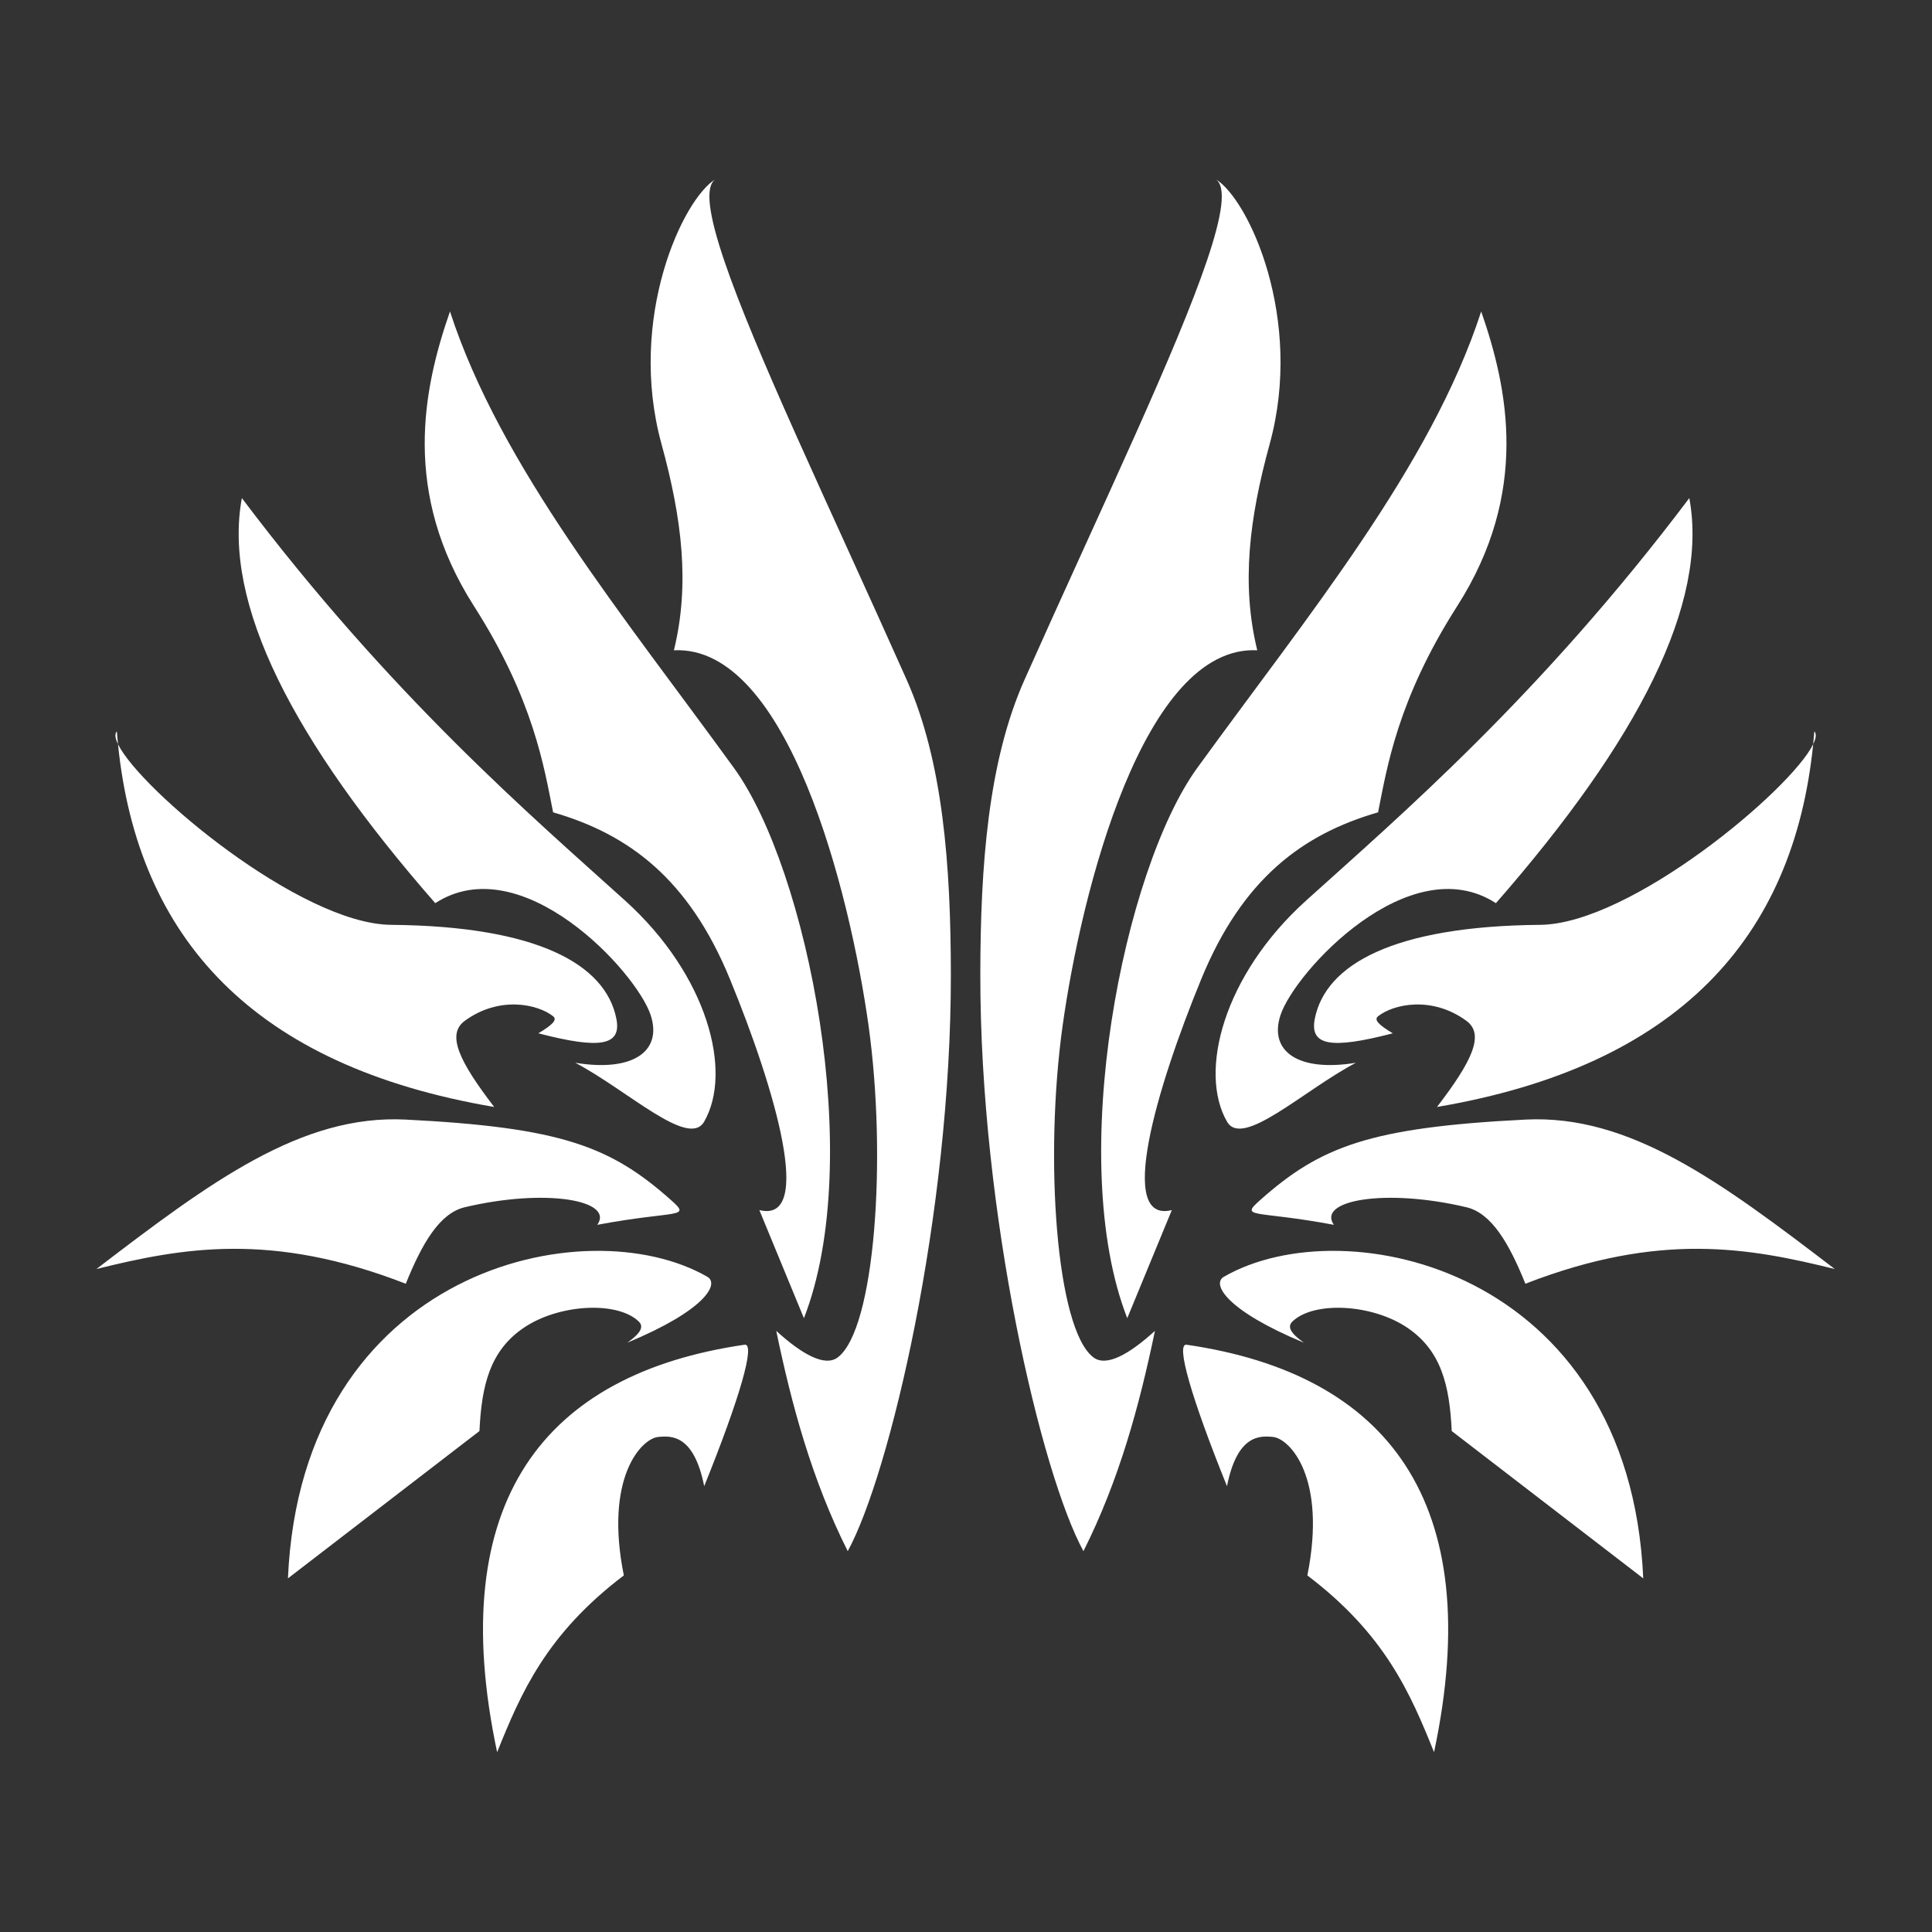 <?xml version="1.0" encoding="UTF-8" standalone="no"?>
<!DOCTYPE svg PUBLIC "-//W3C//DTD SVG 1.1//EN" "http://www.w3.org/Graphics/SVG/1.1/DTD/svg11.dtd">
<svg width="100%" height="100%" viewBox="0 0 1000 1000" version="1.1" xmlns="http://www.w3.org/2000/svg" xmlns:xlink="http://www.w3.org/1999/xlink" xml:space="preserve" xmlns:serif="http://www.serif.com/" style="fill-rule:evenodd;clip-rule:evenodd;stroke-linejoin:round;stroke-miterlimit:2;">
    <rect x="0" y="0" width="1000" height="1000" fill="#333333" stroke="none"/>
    <g transform="matrix(1.525,0,0,1.525,-262.712,-273.412)">
        <path d="M588.718,683.707C592.217,666.196 599.831,666.552 604.336,667C609.984,667.561 622.672,680.712 616,714C642.387,734 650.953,754 659,774C677.085,688.788 642.942,645.572 575,635.695C571.231,635.147 576.68,653.923 588.718,683.707ZM411.282,683.707C407.783,666.196 400.169,666.552 395.664,667C390.016,667.561 377.328,680.712 384,714C357.612,734 349.046,754 341,774C322.915,688.788 357.057,645.572 425,635.695C428.769,635.147 423.32,653.923 411.282,683.707ZM730,715L665,665C664.264,649.428 661.425,637.743 650,629.973C638.043,621.841 618.283,620.832 611,627.754C609.269,629.4 609.8,631.419 614.795,635C588.23,623.954 583.525,615.03 587.636,612.653C628.611,588.957 725.38,609.78 730,715ZM270,715L335,665C335.736,649.428 338.575,637.743 350,629.973C361.956,621.841 381.717,620.832 389,627.754C390.731,629.4 390.2,631.419 385.205,635C411.769,623.954 416.475,615.03 412.364,612.653C371.389,588.957 274.62,609.78 270,715ZM415.158,240.086L415.249,240.03C404.102,246.52 385.059,287.317 396.792,330C403.761,355.355 406.468,377.69 401,400C439.603,398.099 460.702,481.891 467.057,527.347C473.342,572.303 469.267,630.463 456.607,640C452.25,643.282 444.537,639.011 435.733,630.996C441.038,656.5 447.899,681.68 460,705.765C474.242,679.714 495.085,591.526 495,510C494.961,473.2 492.372,437.757 480,410C466.943,380.706 453.701,352.128 442.478,327C421.459,279.935 407.524,244.973 415.158,240.086ZM584.882,240.107C596.046,246.838 614.895,287.483 603.208,330C596.238,355.355 593.532,377.69 599,400C560.397,398.099 539.297,481.891 532.942,527.347C526.658,572.303 530.733,630.463 543.393,640C547.75,643.282 555.463,639.011 564.266,630.996C558.962,656.5 552.101,681.68 540,705.765C525.758,679.714 504.915,591.526 505,510C505.039,473.2 507.628,437.757 520,410C533.057,380.706 546.299,352.128 557.521,327C578.541,279.935 592.476,244.973 584.841,240.086L584.751,240.03L584.882,240.107ZM554.871,626.693C533.826,572.782 553.737,474.285 578.576,440C615.864,388.534 657.842,337.79 675,285C684.116,311.185 691.464,346.492 666.86,385C646.538,416.806 643.002,440.012 640,455C614.342,462.411 593.952,477.59 580,511.567C564.554,549.183 551.311,594.679 570,590L554.871,626.693ZM445.129,626.693C466.174,572.782 446.263,474.285 421.423,440C384.136,388.534 342.158,337.79 325,285C315.884,311.185 308.535,346.492 333.14,385C353.462,416.806 356.997,440.012 360,455C385.658,462.411 406.048,477.59 420,511.567C435.446,549.183 448.689,594.679 430,590L445.129,626.693ZM690,615C735.683,597.245 765.879,602.813 795,610C756.253,580.358 725.465,557.492 690,559.283C637.167,561.952 620.455,568.406 600,586.586C592.846,592.944 598.135,589.962 625,595C619.161,586.696 642.383,582.489 670,589.039C678.582,591.074 684.532,601.445 690,615ZM310,615C264.317,597.245 234.121,602.813 205,610C243.747,580.358 274.534,557.492 310,559.283C362.833,561.952 379.545,568.406 400,586.586C407.154,592.944 401.865,589.962 375,595C380.839,586.696 357.617,582.489 330,589.039C321.418,591.074 315.468,601.445 310,615ZM745.641,348.34C752.257,384.064 728.279,430.636 680,485.825C650.712,466.875 611.768,509.047 606.895,523.797C602.842,536.063 612.824,543.237 632.472,540C614.72,549.354 594.017,569.127 588.741,560C578.981,543.113 587.505,510.297 615.514,485C647.143,456.433 694.913,415.64 745.641,348.34ZM254.358,348.34C247.743,384.064 271.721,430.636 320,485.825C349.288,466.875 388.232,509.047 393.105,523.797C397.158,536.063 387.176,543.237 367.528,540C385.28,549.354 405.983,569.127 411.259,560C421.019,543.113 412.495,510.297 384.486,485C352.856,456.433 305.087,415.64 254.358,348.34ZM787.684,431.859C787.829,430.427 787.96,428.976 788.075,427.513C788.848,428.337 788.665,429.841 787.684,431.859C781.009,497.763 741.757,541.098 660,555C671.729,539.694 676.328,530.423 670,525.781C658.198,517.122 645.073,520.164 640,524.215C638.498,525.415 640.195,527.121 645,530C623.86,535.515 616.705,534.169 618.538,525C622.22,506.587 645.326,493.623 695,493.184C725.729,492.913 780.167,447.318 787.684,431.859ZM212.316,431.859C212.171,430.427 212.04,428.976 211.925,427.513C211.152,428.337 211.334,429.841 212.316,431.859C218.991,497.763 258.243,541.098 340,555C328.271,539.694 323.672,530.423 330,525.781C341.802,517.122 354.926,520.164 360,524.215C361.502,525.415 359.805,527.121 355,530C376.14,535.515 383.295,534.169 381.461,525C377.78,506.587 354.673,493.623 305,493.184C274.27,492.913 219.833,447.318 212.316,431.859Z" style="fill:white;"/>
    </g>
</svg>

